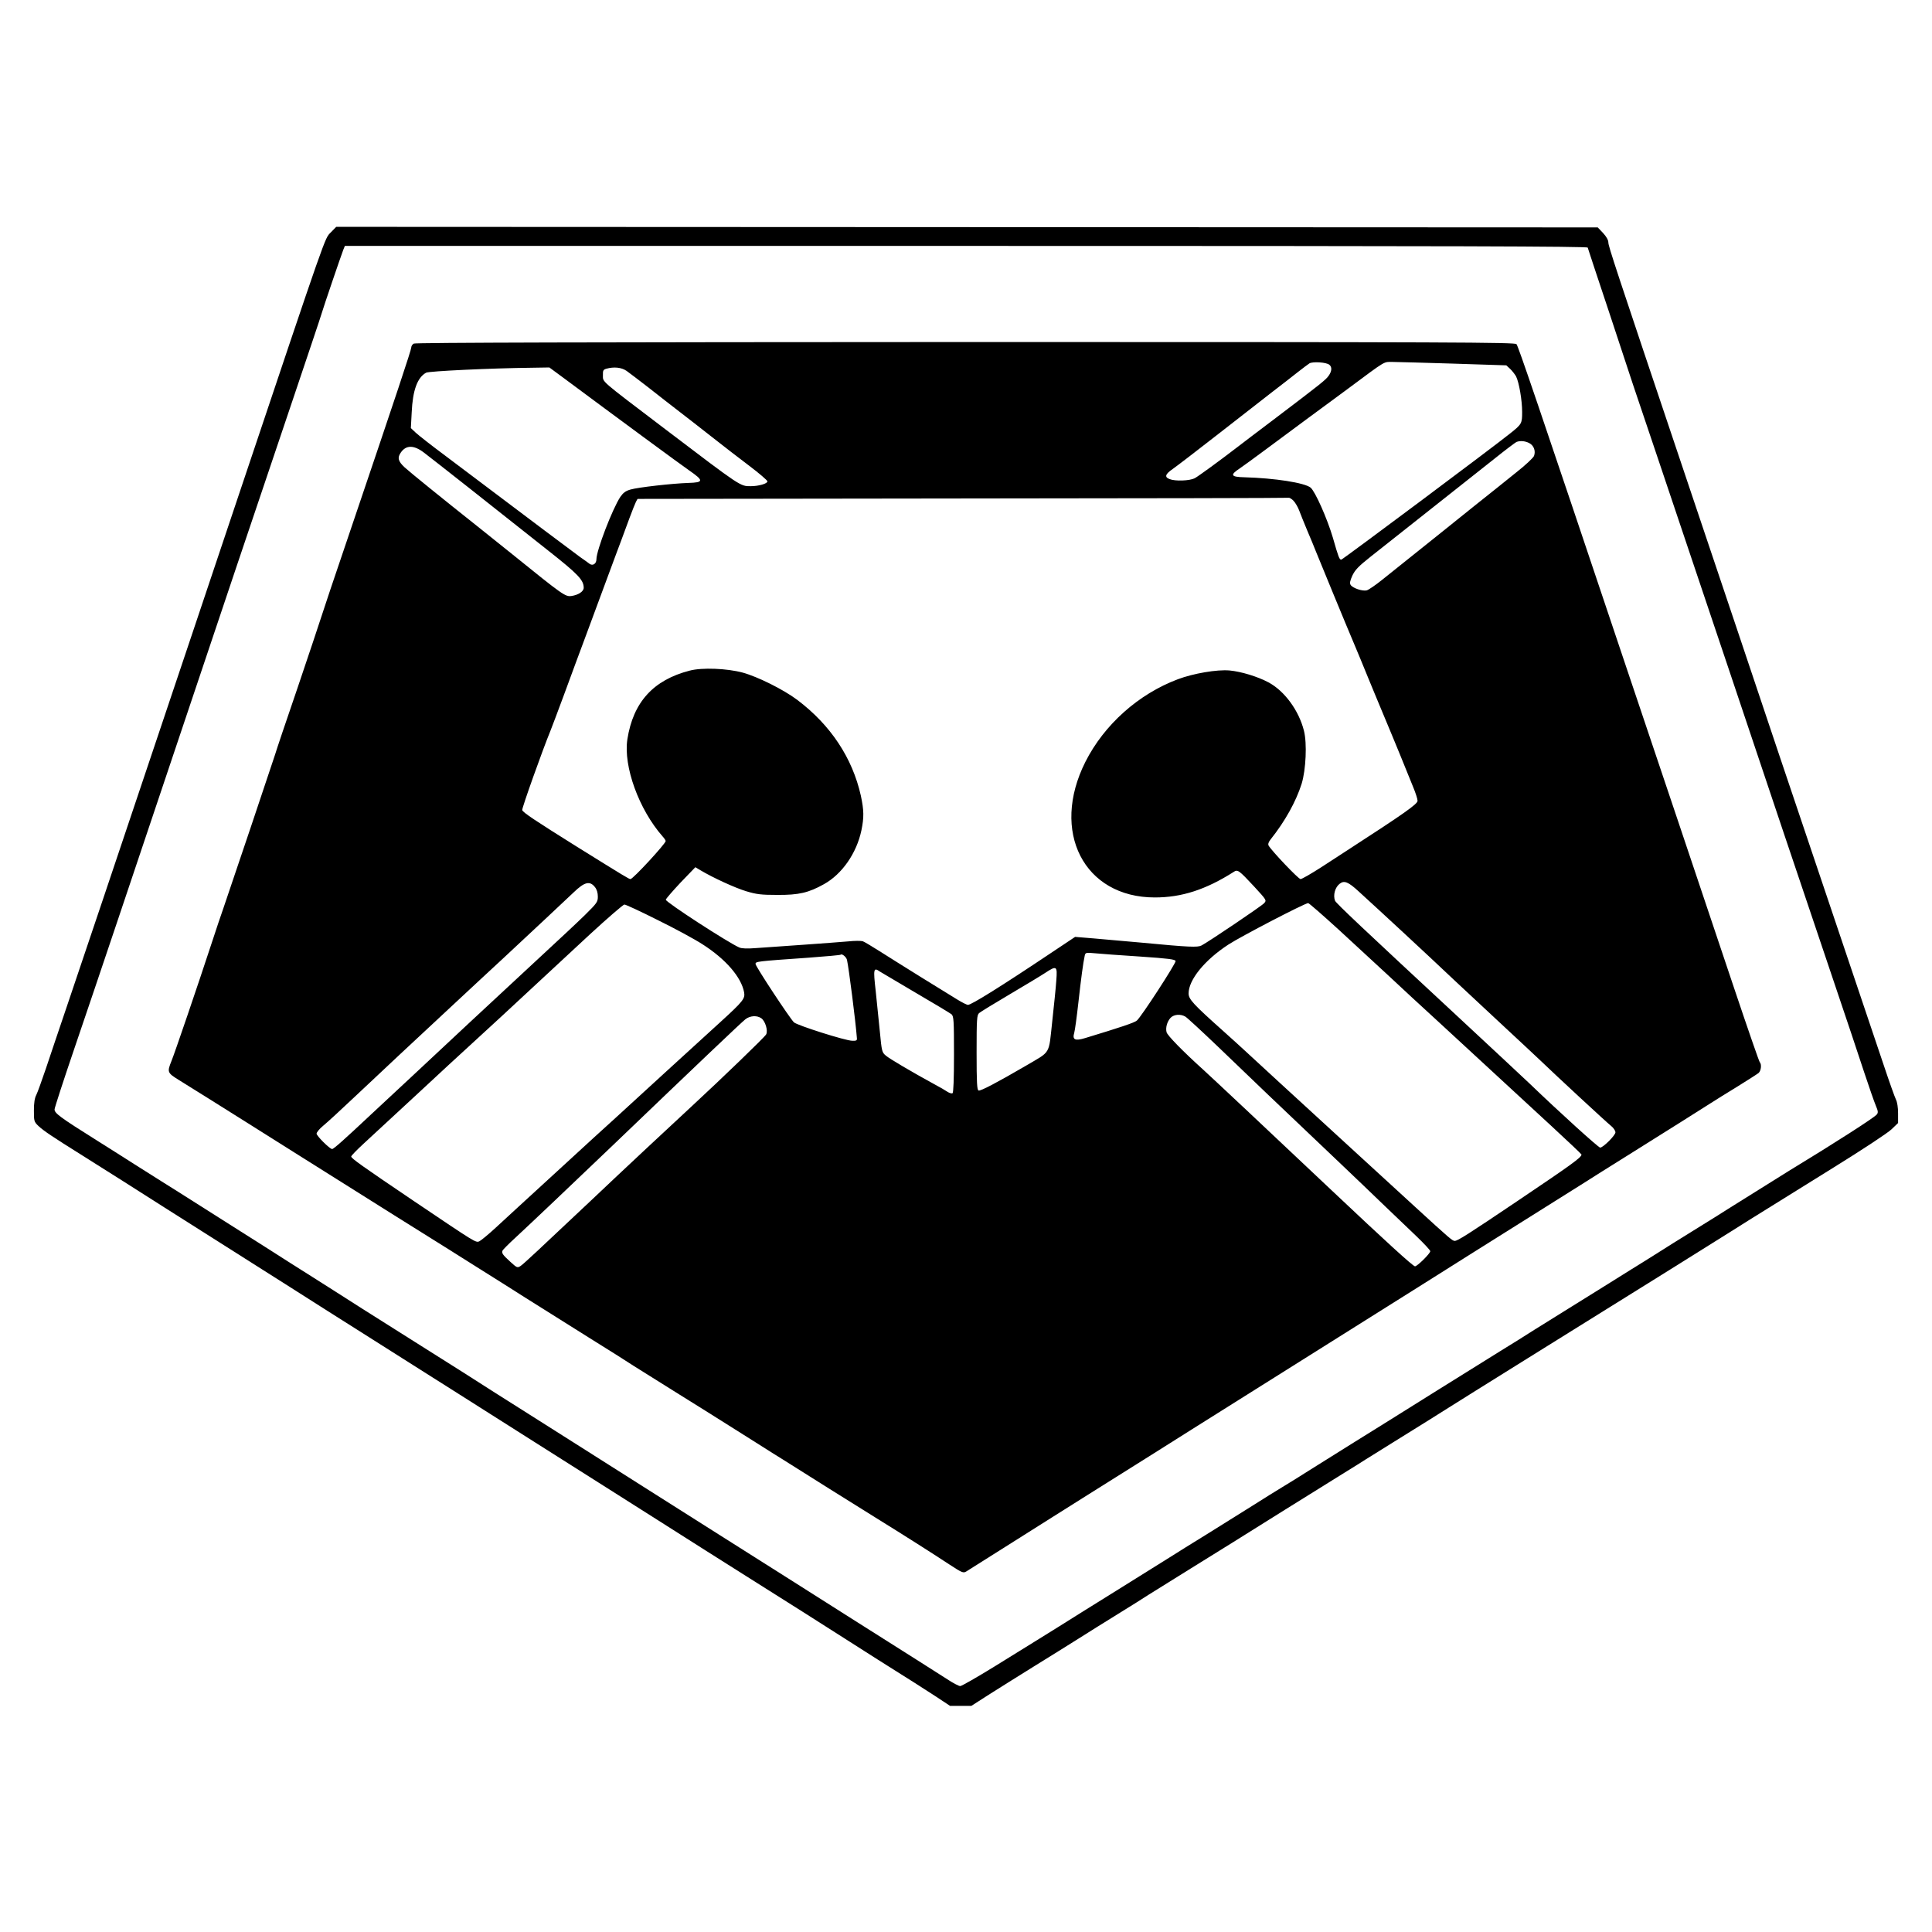 <svg version="1" xmlns="http://www.w3.org/2000/svg" width="1822.667" height="1822.667" viewBox="0 0 1367 1367"><path d="M234 164.5c-4.3 4.4-1.9-2.6-65 185.5-13.2 39.5-41.9 124.9-95.7 285-9.4 27.8-21.2 62.9-26.3 78-5.1 15.1-11.7 34.5-14.5 43-2.9 8.5-5.9 16.9-6.8 18.7-1.2 2.2-1.7 5.7-1.7 11.1 0 7.5.1 7.9 3.2 10.9 3.8 3.5 9.4 7.3 31.3 21 8.8 5.5 21.9 13.8 29 18.3 7.2 4.6 19.5 12.4 27.5 17.5 26.5 16.8 63.2 40 91.5 58 15.4 9.8 36.3 23.1 46.5 29.5 10.2 6.4 27.7 17.5 39 24.7 18.6 11.8 41.5 26.2 86.5 54.8 8.8 5.6 29.1 18.4 45 28.5 16 10.1 34.6 21.9 41.5 26.3 22.2 14.1 48.8 31 63.3 40.1 19 11.9 64.9 41 71.2 45.1 2.8 1.8 12.4 7.9 21.5 13.7 25.3 15.9 31.4 19.8 41.7 26.5l9.5 6.3h15.1l13.1-8.4c7.2-4.6 21.7-13.6 32.1-20.1 10.5-6.5 24.2-15 30.5-19 6.3-4 18.9-11.9 28-17.5 9.1-5.6 18.8-11.7 21.5-13.5 2.8-1.7 16.5-10.3 30.5-19s27.1-16.8 29-18c10.9-6.9 62.2-38.9 79-49.3 5.8-3.6 12.8-7.9 15.5-9.7 2.8-1.8 14.7-9.2 26.5-16.5 11.8-7.3 26.2-16.3 32-20 5.8-3.7 31-19.4 56-35 79.9-49.7 138.4-86.2 143.5-89.5 2.8-1.8 8.8-5.6 13.5-8.5 9.4-5.9 8.6-5.4 59.5-37 20-12.4 38.1-24.3 40.8-26.9l4.7-4.5v-6.9c0-4.1-.6-8-1.5-9.7-.8-1.6-4.7-12.5-8.6-24.2-4-11.7-17.9-53.3-31.1-92.3-13.2-39.1-32.2-95.5-42.3-125.5-26.4-78.8-34.1-101.7-66.5-198-50.8-151.1-55-163.8-55-166.5 0-1.6-1.4-4.1-3.7-6.6l-3.8-4-446.3-.2-446.3-.2-3.9 4zm889.4 10.7c.2.7 6.9 21.1 15 45.3 8 24.2 15.7 47.4 17 51.5 1.4 4.1 9.3 27.7 17.7 52.5 8.3 24.7 30.6 91.1 49.6 147.5 35.3 105.3 45.2 134.8 73.8 219.5 9.1 26.9 19.3 57.3 22.6 67.5 3.4 10.2 7 20.6 8.1 23.2 1.7 4 1.8 5.1.7 6.4-1.8 2.2-28.8 19.6-62.2 39.9-8.9 5.5-35.1 21.9-43.2 27-2.7 1.8-13.5 8.5-24 15-10.4 6.4-21.2 13.2-24 15-2.7 1.7-11.7 7.4-20 12.5-8.2 5.1-17.2 10.7-20 12.5-2.7 1.7-12.9 8-22.5 14s-21.5 13.4-26.5 16.5c-4.9 3.2-15.7 9.9-24 15-27.7 17.2-65.9 41.1-78.5 49-4.1 2.6-16 10-26.5 16.5-10.4 6.5-24.2 15.1-30.5 19.1-6.3 4-14.6 9.2-18.5 11.5-3.8 2.3-13.5 8.3-21.5 13.4l-32 20c-9.6 5.9-21.5 13.3-26.5 16.5-4.9 3.1-21.9 13.7-37.8 23.6-15.8 9.8-34 21.2-40.5 25.3-6.4 4-14.4 9-17.7 11-3.3 2.1-15.9 9.9-28.1 17.4-12.2 7.5-23 13.7-24 13.7s-5.2-2.2-9.1-4.8c-4-2.6-13.9-8.9-22-14-8.2-5.2-27.6-17.5-43.3-27.4-15.7-9.9-36.8-23.3-47-29.8-10.2-6.4-32.2-20.4-49-31-16.8-10.6-39.7-25.2-51-32.3-11.3-7.2-23.2-14.7-26.5-16.8-3.3-2.1-15.2-9.7-26.5-16.8-11.3-7.1-24.8-15.7-30-19-5.2-3.3-16.2-10.3-24.5-15.5-8.2-5.2-18.8-12-23.5-15-4.7-3-17.7-11.2-29-18.3-11.3-7.1-29.9-18.9-41.5-26.2-11.5-7.4-27.5-17.5-35.5-22.6-8-5-22.9-14.5-33.2-21.1-10.3-6.5-21.6-13.7-25.1-15.9-9.6-6.1-29.2-18.5-36.6-23.2-3.6-2.3-9.1-5.7-12.1-7.6-3-1.9-11.6-7.3-19-12-7.4-4.8-19.6-12.4-27-17.1-25.8-16.2-29.5-19-29.4-21.7.1-1.3 6.3-20.4 13.8-42.4 7.5-22 21.5-63.4 31.1-92 9.6-28.6 27.5-81.9 39.8-118.5 12.3-36.6 32.1-95.5 44-131 12-35.5 30.1-89.3 40.3-119.5 10.2-30.3 19.2-57 19.9-59.5 1.4-4.8 13.6-40.6 15.4-45.3l1.1-2.7h439.5c350.8 0 439.6.3 439.9 1.2z"/><path d="M292.8 243.1c-1 .5-1.8 1.8-1.8 2.7 0 1.8-10.4 33-43.5 130.7-10.3 30.2-19.5 57.7-20.5 61-1 3.3-8.4 25.3-16.4 49-8.1 23.6-15.3 45-16 47.5-1.6 5.1-32.2 96.1-36.5 108.5-1.6 4.4-5.1 15-7.9 23.5-10.8 32.9-26.4 78.6-28.9 84.8-3.1 7.7-2.9 8.3 5 13.2 12.9 8 27.4 17.1 49.2 30.8 12.7 8 27.4 17.2 32.7 20.6 5.4 3.4 16.4 10.3 24.5 15.4 8.2 5.2 28.8 18.1 45.8 28.8 17.1 10.7 34.6 21.7 39 24.4 4.4 2.8 14.6 9.2 22.7 14.3 8.1 5.1 22.5 14.1 32 20.2 9.5 6 29.4 18.5 44.1 27.7 14.8 9.2 29.2 18.3 32 20.2 2.9 1.8 16.2 10.2 29.7 18.6 13.5 8.4 30.6 19.1 38 23.8 7.4 4.7 17.8 11.2 23 14.5 5.2 3.3 11.5 7.3 14 8.8 14.3 9.1 52.8 33.2 66.5 41.7 20.5 12.7 39.4 24.7 52 33 9.2 6 10.1 6.4 12.2 5.1 1.2-.8 15.8-10 32.5-20.5 16.7-10.6 40.8-25.7 53.6-33.8 12.7-8 33.7-21.2 46.5-29.2 12.7-8.1 39.9-25.1 60.2-37.9 33.5-21 112.5-70.7 130-81.7 28.8-18.2 46.4-29.2 76-47.8 18.7-11.7 36.3-22.8 39-24.5 2.8-1.8 16.7-10.6 31-19.5 28.2-17.7 50.1-31.4 58-36.5 2.8-1.8 11.1-7 18.5-11.5 7.4-4.6 14.3-9 15.3-9.8 1.8-1.6 2.3-6.2.8-7.7-.5-.6-8.6-24-18-52-9.4-28.1-27.2-81.2-39.6-118-12.4-36.9-28.6-85-36-107-64.8-193.1-77.2-229.4-78.5-231-1.1-1.3-43.1-1.5-389.9-1.5-262.1.1-389.2.4-390.3 1.1zm647.8 15c2 1.6 1.8 4.6-.6 7.9-2 2.8-5.2 5.4-39 31-11.3 8.5-22.3 16.9-24.5 18.6-13.9 10.7-28.5 21.3-31.2 22.8-3.6 1.8-13.7 2.2-17.7.6-3.8-1.4-3.2-3.5 2.2-7.2 2.6-1.8 17.1-12.9 32.2-24.7 15.1-11.8 32.5-25.3 38.5-30 6.1-4.6 13.9-10.8 17.5-13.6 3.6-2.8 7.4-5.7 8.5-6.4 2.4-1.4 12-.8 14.1 1zm88.1-.8l37.1 1.2 2.7 2.5c1.5 1.4 3.3 3.8 4.2 5.3 2.1 4.2 4.3 16.8 4.3 25.2 0 8.1-.2 8.6-8.5 15.2-11.9 9.6-118.6 89.3-119.5 89.3-1.3 0-2-1.8-5.9-15.5-4-13.6-12.6-32.9-15.8-35.5-4.3-3.4-25.2-6.7-46.8-7.3-9.6-.2-10.4-1.6-3.4-6.2 2.5-1.7 10.6-7.6 18-13.1s21.3-15.8 30.9-22.9c9.6-7.1 22.5-16.5 28.5-21 26.9-20 24.3-18.4 31-18.4 3.3 0 22.7.6 43.2 1.2zm-630.1 10c39 29 82.6 61.1 89.1 65.6 10.4 7.2 10.3 8.5-.7 8.8-11.6.4-35.6 3.1-41 4.7-3.4 1-5.1 2.3-7.1 5.2-5.6 8.5-16.9 37.9-16.9 44.1 0 3.2-2.6 4.9-4.9 3.2-1-.8-4.1-3-6.7-4.8-4.3-3.1-31.2-23.3-95.4-71.7-9.7-7.2-19.1-14.6-20.9-16.3l-3.4-3.2.6-11.2c.7-15.5 4-24.6 10.2-28 1.9-1.1 46.2-3.2 74.6-3.5l12.6-.2 9.9 7.3zm44.7-4.9c2 1.4 8.9 6.7 15.4 11.7 6.5 5.1 16.3 12.8 21.8 17 5.5 4.2 16.1 12.5 23.5 18.3 7.4 5.8 19.2 15 26.3 20.3 7 5.3 12.7 10.2 12.7 10.9 0 1.6-6.2 3.4-11.8 3.4-7.5 0-6.5.7-60.2-40.1-47.9-36.4-44.2-33.2-44.4-38.6-.1-3.1.3-3.8 2.4-4.4 5.4-1.5 10.6-1 14.3 1.5zm638.7 51.1c3.3 1.7 4.7 5.6 3.4 9.1-.5 1.3-6.1 6.6-12.5 11.6-6.3 5.1-19.4 15.6-29 23.2-9.6 7.7-21.7 17.4-26.9 21.6-5.2 4.2-14.2 11.4-20 16-5.8 4.6-14.3 11.5-19 15.2-4.7 3.8-9.6 7.1-10.9 7.5-3.1.8-10.1-1.6-11.5-3.9-.7-1.2-.4-2.9 1.3-6.6 1.9-4 4.4-6.6 13-13.4 5.8-4.6 24.8-19.6 42.1-33.3 17.3-13.7 37.8-29.9 45.5-36 7.7-6.2 14.7-11.4 15.5-11.8 2.7-1 6.1-.7 9 .8zm-782.1 6.7c5.7 4.3 49.9 39.1 87.9 69.3 21.3 16.8 25.2 20.9 25.2 26.4 0 2.6-3.8 5.1-8.7 5.8-4.3.6-6-.6-41.4-29.2-10.3-8.2-21.8-17.5-25.6-20.5-24.1-19.1-47.4-38-51-41.3-4.6-4.3-5.3-6.8-2.7-10.5 3.7-5.4 9.2-5.4 16.3 0zm615.4 34.2c1.2 1.3 3 4.3 3.9 6.7.9 2.4 3.5 8.9 5.8 14.4 2.4 5.5 5 12 6 14.5 2 5 22.2 54.1 27.5 66.5 1.9 4.4 6.1 14.7 9.5 23 3.4 8.2 8.4 20.4 11.2 27 2.8 6.6 7.9 19 11.4 27.5 3.4 8.5 7.6 18.8 9.3 22.9 1.7 4.1 3.1 8.4 3.1 9.7 0 2.3-9.2 8.8-49.5 34.9-2.7 1.8-11 7.1-18.3 11.9-7.3 4.7-14 8.6-15 8.6-1.5 0-20.3-19.8-22.6-23.7-.5-1-.1-2.4 1.3-4.2 10.5-13.2 18.1-27 22.1-39.6 3-9.8 3.9-28.6 1.6-37.5-3.6-14.3-13.7-28.1-25.1-34.2-7.7-4.1-19.2-7.6-27.5-8.4-8.9-.8-25.7 2.1-36.6 6.2-27.9 10.5-52.1 32.1-65.4 58.4-24.9 49.4-1.1 96 49.1 96 19 0 36-5.5 55.7-18 2.9-2 3.7-1.4 14.6 10.3 8.9 9.7 8.9 9.7 7 11.8-1.8 2-39 27.1-44.3 29.9-2.8 1.4-8.5 1.2-42.1-2-11.3-1-26.5-2.4-33.9-3l-13.4-1.1-17.1 11.4C708.2 698 687.3 711 684.9 711c-.8 0-4.2-1.7-7.6-3.8-7.5-4.5-42.1-26-55.3-34.4-5.2-3.3-10.4-6.4-11.5-6.8-1.2-.4-5.9-.4-10.5.1-4.7.4-19.1 1.5-32 2.4-12.9.9-27.7 1.9-32.8 2.3-6.4.5-10.2.4-12.1-.4-7.7-3.3-52.1-32.1-52-33.8 0-.6 4.7-6 10.4-12.1l10.5-10.9 3.7 2.2c8.5 5.1 24.3 12.4 32.3 14.8 7.3 2.2 10.5 2.6 22.1 2.6 15 .1 22-1.5 32.9-7.6 12.8-7.1 23.1-21.9 26.5-38.1 1.9-9.2 1.8-14.2-.4-24.5-6-26.8-21.4-50-45-67.8-9.7-7.3-28-16.4-38.6-19.3-11.2-3-28.8-3.7-37.5-1.4-25.7 6.6-40 22.3-44.1 48.6-2.9 19.1 8.1 49.6 25 68.8 1.2 1.3 2.1 2.7 2.1 3.2 0 1.8-23.1 26.9-24.9 26.9-1 0-3.5-1.5-37.9-22.9-29.4-18.4-38-24.1-38.7-25.9-.4-1.1 14.3-42.3 20-56.2.8-1.9 5.1-13.4 9.6-25.5 4.4-12.1 11.7-31.7 16.1-43.5 4.4-11.8 11.1-30.1 15-40.5 3.9-10.5 8.1-21.9 9.5-25.5 1.3-3.6 3.9-10.6 5.8-15.7s3.9-10.1 4.5-11.3l1.1-2 229.7-.3c126.3-.1 230.3-.3 231-.5.7-.1 2.3.9 3.5 2.2zm46 276.3c15.8 14.4 46.2 42.5 68.2 63.3 12.7 11.8 29.3 27.4 37 34.5 7.7 7.1 17.8 16.6 22.5 21 12.4 11.9 47.7 44.6 51.1 47.3 1.6 1.3 2.9 3.3 2.9 4.4 0 2.1-8.6 10.7-10.8 10.8-1.2 0-28.8-25-49.7-45.1-4.4-4.2-27.8-26-52-48.5-65.6-60.9-85.3-79.4-85.9-81.1-1.5-3.9 0-9.5 3.3-12 3.2-2.5 6-1.4 13.4 5.4zm-540.4-3.1c1.4 1.7 2.1 4.1 2.1 6.8 0 3.8-.6 4.6-9.2 13.1-5.1 5-18.8 17.8-30.4 28.5-11.6 10.7-34.3 31.8-50.5 46.9-16.2 15.1-35.2 32.9-42.4 39.6-7.1 6.6-19.5 18.1-27.4 25.5-19.6 18.4-27 25-28.1 25-1.7 0-11-9.3-11-10.9 0-.9 2.1-3.5 4.7-5.6 2.7-2.2 12.5-11.2 21.8-20 9.4-8.8 24-22.5 32.5-30.5 8.5-7.9 25.6-23.9 38-35.4 12.4-11.5 28.1-26.2 35-32.5 21-19.6 43.2-40.3 50-46.8 7.6-7.3 11.3-8.2 14.9-3.7zm526.2 30.1c11.2 10.3 26.9 24.8 34.9 32.2 8 7.5 24.6 22.9 37 34.2 12.4 11.4 30.4 28 40 36.9 9.6 8.9 27.1 25 38.8 35.8 11.6 10.7 21.2 19.8 21.2 20.1-.1 2.1-6.3 6.6-45.8 33.2-34.6 23.3-41.8 27.9-43.9 27.9-1.6 0-3.2-1.3-28.5-24.5-9.6-8.8-28.4-26.1-41.9-38.4-48.4-44.4-69.5-63.7-75.9-69.7-3.6-3.3-11.4-10.5-17.5-15.9-21.3-19-24.5-22.5-24.5-26.6 0-9.6 11.3-23.6 28.2-34.6 8.9-5.8 53.9-29.2 56.4-29.3.6 0 10.2 8.4 21.5 18.7zM465.4 651c12.2 6 26.4 13.7 31.6 17.1 16.5 10.5 27.5 23.3 29.5 34 .8 4.4-.6 6.3-16.5 20.8-6.4 5.8-23.9 21.8-39 35.6-15 13.7-31 28.4-35.5 32.5-4.6 4.1-23.5 21.4-42.1 38.5-18.6 17-37.8 34.7-42.8 39.3-5 4.6-10.1 8.8-11.3 9.4-2.6 1.3-2.1 1.5-46.5-28.4-37-25-44.3-30.2-44.3-31.5 0-.6 4.1-4.8 9-9.3 12.3-11.4 15.9-14.7 40-37 11.6-10.8 29.1-27 39-36 9.9-9.1 18.2-16.7 18.5-17 .9-.9 38.4-35.7 62.4-57.9C430 649.5 441 640 441.8 640c.9 0 11.5 4.9 23.6 11zm341.1 25.8c20.5 1.4 25 2 25.3 3.2.3 1.6-24.3 39.5-27.4 42.1-1.6 1.5-11.9 4.9-36.6 12.4-7.2 2.2-9.2 1.2-7.7-3.8.5-1.8 1.8-11.3 2.9-21.2 1.9-17.2 3.4-28.3 4.5-33.3.5-2.2.8-2.3 7.3-1.7 3.7.4 17.9 1.4 31.7 2.3zm-207.2 2.4c1.3 5.9 6.1 43.4 7 55.3.2 1.7-.4 2-3.3 1.9-5-.1-38.6-10.8-41.2-13-2.8-2.6-27-39.3-27.2-41.3-.1-1.8.5-1.9 37.8-4.5 12.1-.9 22.2-1.8 22.4-2.1 1-.9 4 1.6 4.5 3.7zm148.1 14.5c-.3 4.9-1.7 18-2.9 29.2-2.6 23.8-.7 20.6-18.5 31.1-20.6 12-32.2 18.1-33.6 17.6-1.1-.4-1.4-5.4-1.4-26.9 0-23.9.2-26.5 1.8-27.9.9-.8 10.7-6.8 21.7-13.3 11-6.5 22.3-13.3 25-15.1 8.2-5.4 8.7-5 7.9 5.3zm-124.9-6.3c1.1.7 12.6 7.5 25.5 15.1 12.9 7.5 24.3 14.4 25.3 15.2 1.5 1.5 1.7 4.1 1.7 28.4 0 17.5-.4 27-1 27.4-.6.4-2.3-.1-3.8-1.1s-5.2-3.2-8.3-4.8c-17.2-9.4-32.4-18.4-35-20.6-2.9-2.4-3-2.9-4.4-17.5-.8-8.3-2.1-21-2.9-28.4-1.8-15.7-1.5-16.8 2.9-13.7zm216.2 31.9c1.2.7 11.5 10.2 23 21.2 20.4 19.7 46.3 44.4 85.3 81.4 10.7 10.2 25.4 24.2 32.5 31.1 7.2 6.9 17.4 16.7 22.8 21.8 5.3 5.1 9.7 9.8 9.7 10.5 0 1.6-9.2 10.7-10.8 10.7-1.4 0-21.3-18.2-58.7-53.5-41.6-39.3-84.4-79.5-91-85.5-14.3-12.9-25.6-24.4-26.1-26.7-.8-3.2.4-7.4 2.8-10.1 2.4-2.5 7-2.9 10.5-.9zm-300 1.2c2.8 2 4.8 8.7 3.4 11.4-1.1 2-31.1 30.9-52.5 50.7-11.4 10.5-50 46.5-71.6 67-36.9 34.8-47.5 44.7-49.6 46.1-2.3 1.5-2.6 1.4-7.2-2.8-5.6-5.1-6.4-6.3-5.6-8.1.4-.7 4.3-4.7 8.8-8.8 10.5-9.7 40-37.7 69.6-66 58.4-56 90.7-86.7 93.4-88.8 3.3-2.6 8.2-2.9 11.3-.7z"/></svg>